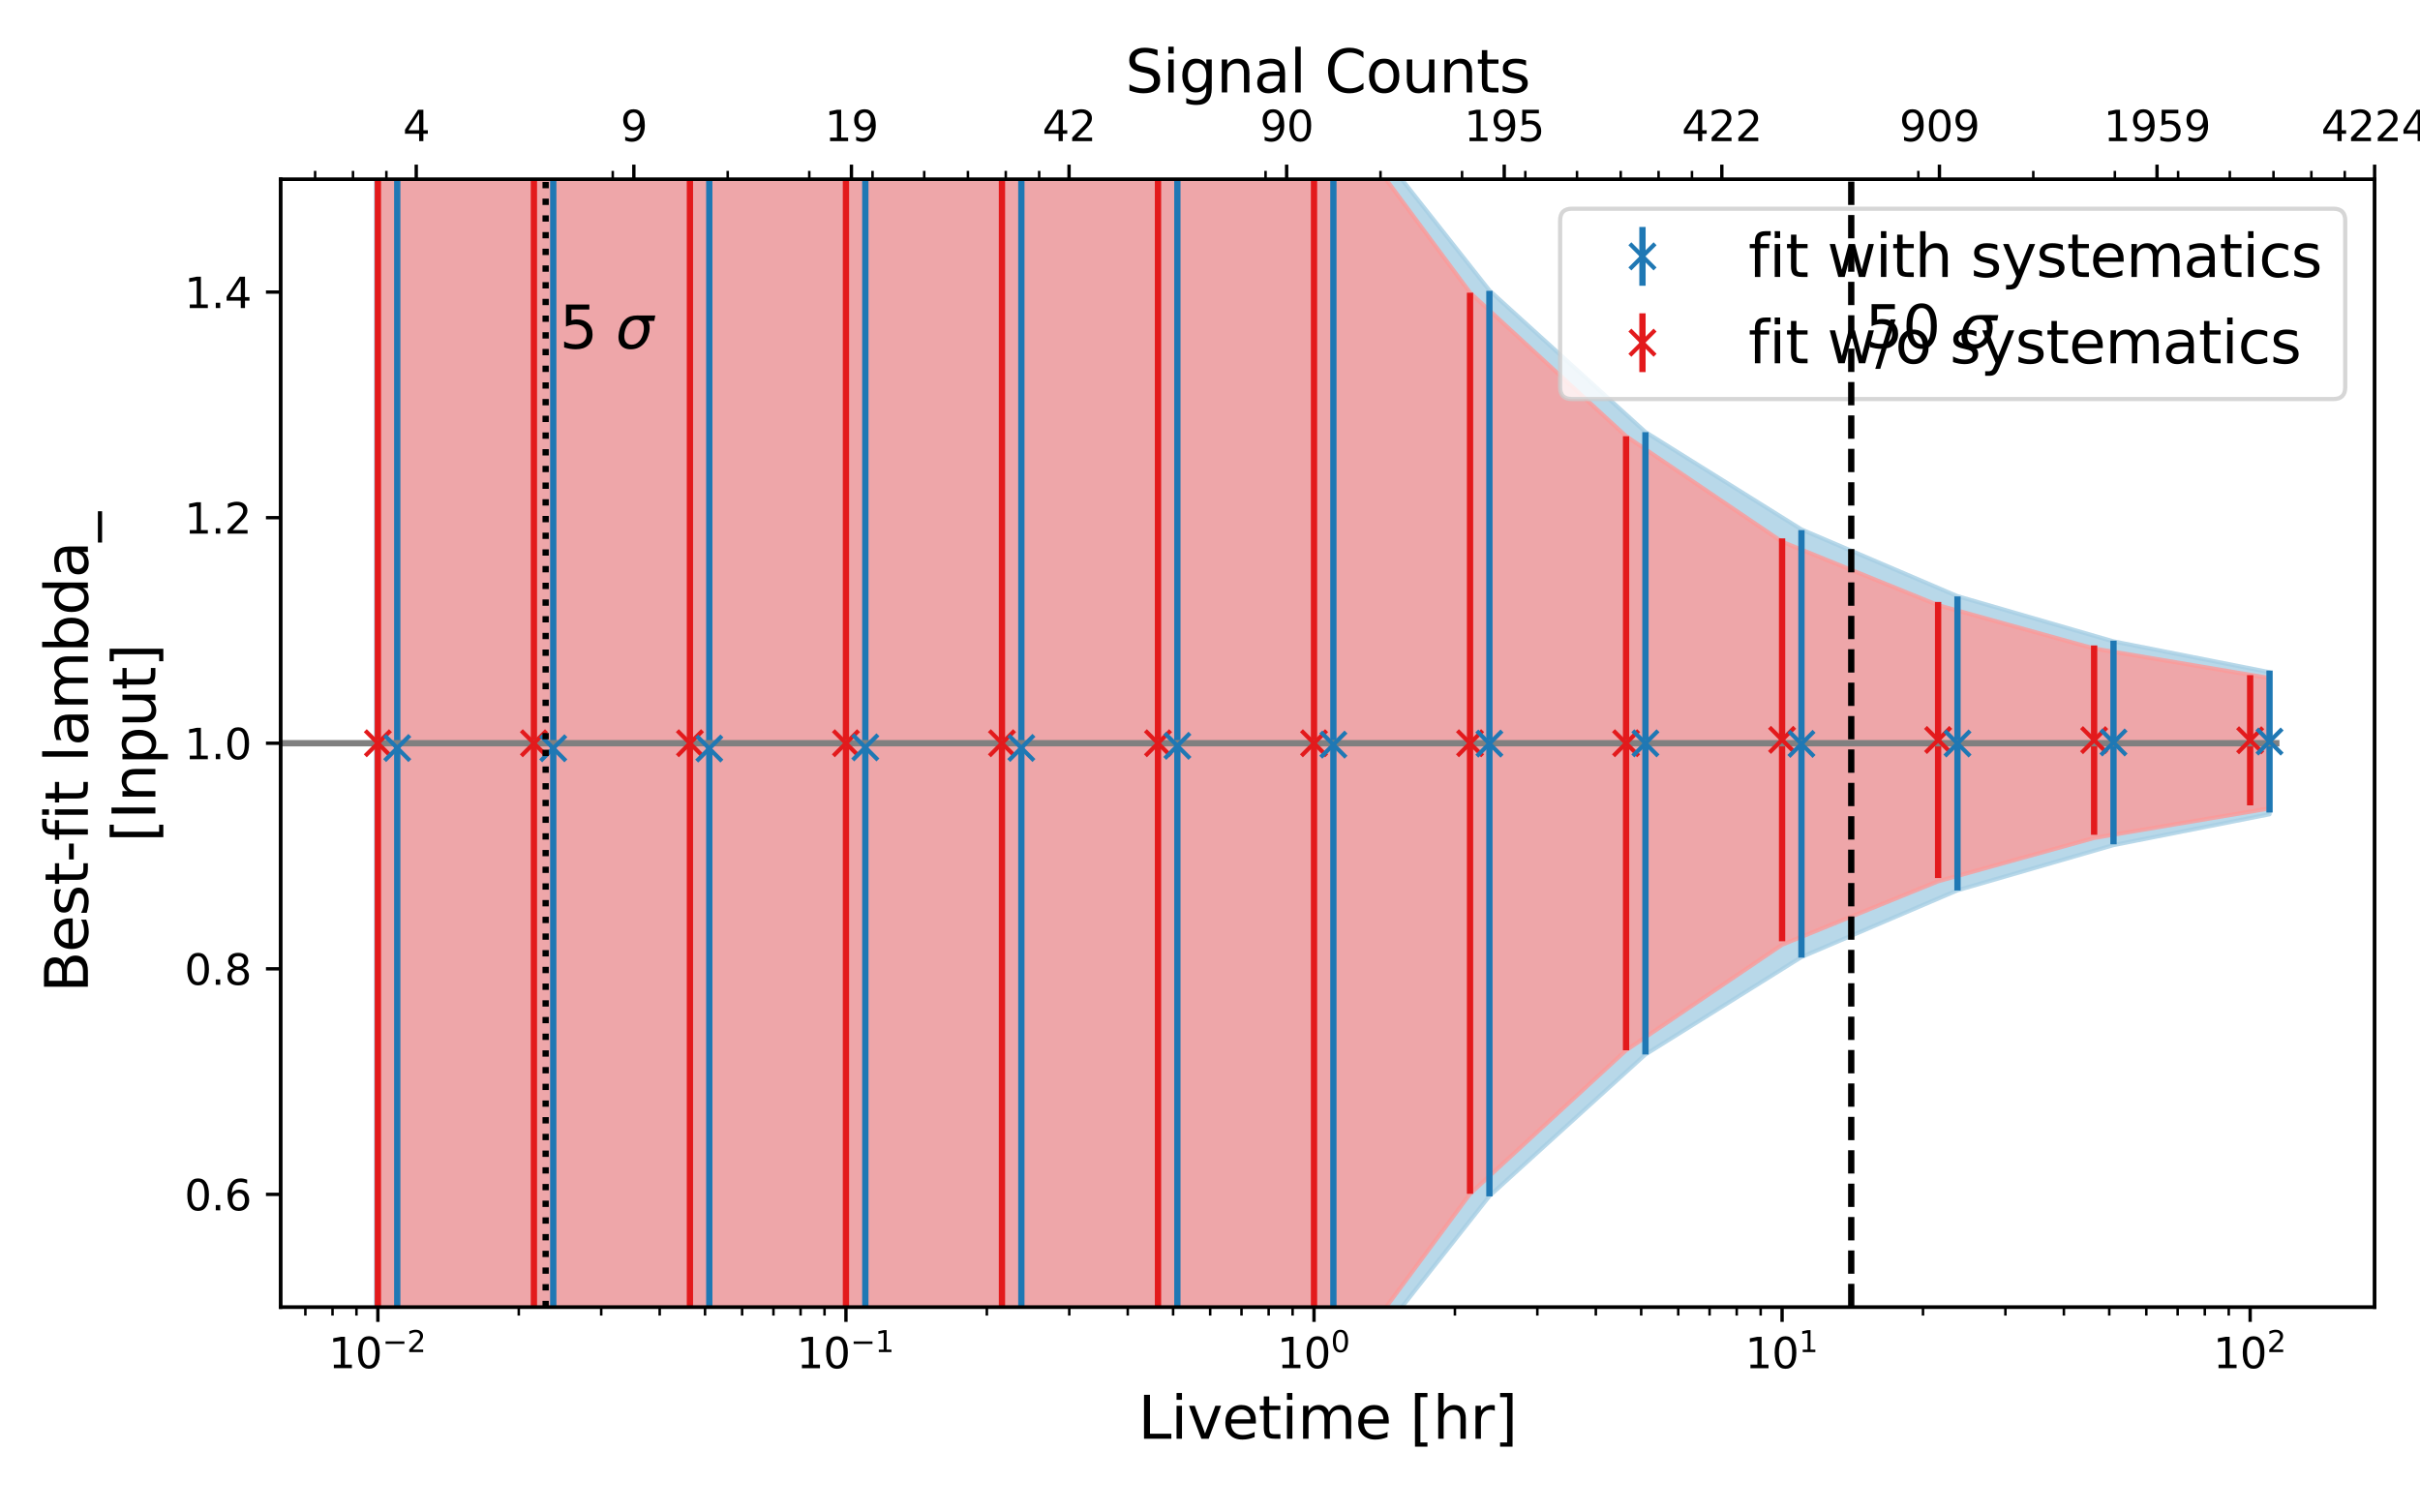 <?xml version="1.0" encoding="utf-8" standalone="no"?>
<!DOCTYPE svg PUBLIC "-//W3C//DTD SVG 1.1//EN"
  "http://www.w3.org/Graphics/SVG/1.1/DTD/svg11.dtd">
<svg xmlns:xlink="http://www.w3.org/1999/xlink" width="576pt" height="360pt" viewBox="0 0 576 360" xmlns="http://www.w3.org/2000/svg" version="1.1">
 <defs>
  <style type="text/css">*{stroke-linejoin: round; stroke-linecap: butt}</style>
 </defs>
 <g id="figure_1">
  <g id="patch_1">
   <path d="M 0 360 
L 576 360 
L 576 0 
L 0 0 
z
" style="fill: #ffffff"/>
  </g>
  <g id="axes_1">
   <g id="patch_2">
    <path d="M 66.8 311.128 
L 565.2 311.128 
L 565.2 42.68 
L 66.8 42.68 
z
" style="fill: #ffffff"/>
   </g>
   <g id="PolyCollection_1">
    <path d="M 89.455 -1335.834 
L 89.455 1689.642 
L 94.552 1689.642 
L 131.688 1211.049 
L 168.824 885.405 
L 205.96 670.913 
L 243.097 511.024 
L 280.233 407.796 
L 317.369 331.739 
L 354.505 284.671 
L 391.641 250.967 
L 428.777 227.781 
L 465.913 211.9 
L 503.049 201.138 
L 540.185 193.803 
L 540.185 160.005 
L 540.185 160.005 
L 503.049 152.67 
L 465.913 141.908 
L 428.777 126.027 
L 391.641 102.841 
L 354.505 69.137 
L 317.369 22.069 
L 280.233 -53.988 
L 243.097 -157.216 
L 205.96 -317.105 
L 168.824 -531.597 
L 131.688 -857.241 
L 94.552 -1335.834 
L 89.455 -1335.834 
z
" clip-path="url(#p1e944608eb)" style="fill: #a6cee3; fill-opacity: 0.8; stroke: #a6cee3; stroke-opacity: 0.8"/>
   </g>
   <g id="PolyCollection_2">
    <path d="M 89.941 -1405.547 
L 89.941 1759.355 
L 127.077 1248.348 
L 164.213 907.327 
L 201.349 676.351 
L 238.485 517.039 
L 275.621 407.831 
L 312.757 334.232 
L 349.893 284.139 
L 387.029 249.98 
L 424.165 224.849 
L 461.301 209.755 
L 498.437 199.441 
L 540.185 192.403 
L 540.185 161.405 
L 540.185 161.405 
L 498.437 154.367 
L 461.301 144.053 
L 424.165 128.959 
L 387.029 103.828 
L 349.893 69.669 
L 312.757 19.576 
L 275.621 -54.023 
L 238.485 -163.231 
L 201.349 -322.543 
L 164.213 -553.519 
L 127.077 -894.54 
L 89.941 -1405.547 
z
" clip-path="url(#p1e944608eb)" style="fill: #fb9a99; fill-opacity: 0.8; stroke: #fb9a99; stroke-opacity: 0.8"/>
   </g>
   <g id="matplotlib.axis_1">
    <g id="xtick_1">
     <g id="line2d_1">
      <defs>
       <path id="m8542e882a8" d="M 0 0 
L 0 3.5 
" style="stroke: #000000; stroke-width: 0.8"/>
      </defs>
      <g>
       <use xlink:href="#m8542e882a8" x="89.941" y="311.128" style="stroke: #000000; stroke-width: 0.8"/>
      </g>
     </g>
     <g id="text_1">
      <!-- $\mathdefault{10^{-2}}$ -->
      <g transform="translate(78.191 325.726) scale(0.1 -0.1)">
       <defs>
        <path id="DejaVuSans-31" d="M 794 531 
L 1825 531 
L 1825 4091 
L 703 3866 
L 703 4441 
L 1819 4666 
L 2450 4666 
L 2450 531 
L 3481 531 
L 3481 0 
L 794 0 
L 794 531 
z
" transform="scale(0.016)"/>
        <path id="DejaVuSans-30" d="M 2034 4250 
Q 1547 4250 1301 3770 
Q 1056 3291 1056 2328 
Q 1056 1369 1301 889 
Q 1547 409 2034 409 
Q 2525 409 2770 889 
Q 3016 1369 3016 2328 
Q 3016 3291 2770 3770 
Q 2525 4250 2034 4250 
z
M 2034 4750 
Q 2819 4750 3233 4129 
Q 3647 3509 3647 2328 
Q 3647 1150 3233 529 
Q 2819 -91 2034 -91 
Q 1250 -91 836 529 
Q 422 1150 422 2328 
Q 422 3509 836 4129 
Q 1250 4750 2034 4750 
z
" transform="scale(0.016)"/>
        <path id="DejaVuSans-2212" d="M 678 2272 
L 4684 2272 
L 4684 1741 
L 678 1741 
L 678 2272 
z
" transform="scale(0.016)"/>
        <path id="DejaVuSans-32" d="M 1228 531 
L 3431 531 
L 3431 0 
L 469 0 
L 469 531 
Q 828 903 1448 1529 
Q 2069 2156 2228 2338 
Q 2531 2678 2651 2914 
Q 2772 3150 2772 3378 
Q 2772 3750 2511 3984 
Q 2250 4219 1831 4219 
Q 1534 4219 1204 4116 
Q 875 4013 500 3803 
L 500 4441 
Q 881 4594 1212 4672 
Q 1544 4750 1819 4750 
Q 2544 4750 2975 4387 
Q 3406 4025 3406 3419 
Q 3406 3131 3298 2873 
Q 3191 2616 2906 2266 
Q 2828 2175 2409 1742 
Q 1991 1309 1228 531 
z
" transform="scale(0.016)"/>
       </defs>
       <use xlink:href="#DejaVuSans-31" transform="translate(0 0.766)"/>
       <use xlink:href="#DejaVuSans-30" transform="translate(63.623 0.766)"/>
       <use xlink:href="#DejaVuSans-2212" transform="translate(128.203 39.047) scale(0.7)"/>
       <use xlink:href="#DejaVuSans-32" transform="translate(186.855 39.047) scale(0.7)"/>
      </g>
     </g>
    </g>
    <g id="xtick_2">
     <g id="line2d_2">
      <g>
       <use xlink:href="#m8542e882a8" x="201.349" y="311.128" style="stroke: #000000; stroke-width: 0.8"/>
      </g>
     </g>
     <g id="text_2">
      <!-- $\mathdefault{10^{-1}}$ -->
      <g transform="translate(189.599 325.726) scale(0.1 -0.1)">
       <use xlink:href="#DejaVuSans-31" transform="translate(0 0.684)"/>
       <use xlink:href="#DejaVuSans-30" transform="translate(63.623 0.684)"/>
       <use xlink:href="#DejaVuSans-2212" transform="translate(128.203 38.966) scale(0.7)"/>
       <use xlink:href="#DejaVuSans-31" transform="translate(186.855 38.966) scale(0.7)"/>
      </g>
     </g>
    </g>
    <g id="xtick_3">
     <g id="line2d_3">
      <g>
       <use xlink:href="#m8542e882a8" x="312.757" y="311.128" style="stroke: #000000; stroke-width: 0.8"/>
      </g>
     </g>
     <g id="text_3">
      <!-- $\mathdefault{10^{0}}$ -->
      <g transform="translate(303.957 325.726) scale(0.1 -0.1)">
       <use xlink:href="#DejaVuSans-31" transform="translate(0 0.766)"/>
       <use xlink:href="#DejaVuSans-30" transform="translate(63.623 0.766)"/>
       <use xlink:href="#DejaVuSans-30" transform="translate(128.203 39.047) scale(0.7)"/>
      </g>
     </g>
    </g>
    <g id="xtick_4">
     <g id="line2d_4">
      <g>
       <use xlink:href="#m8542e882a8" x="424.165" y="311.128" style="stroke: #000000; stroke-width: 0.8"/>
      </g>
     </g>
     <g id="text_4">
      <!-- $\mathdefault{10^{1}}$ -->
      <g transform="translate(415.365 325.726) scale(0.1 -0.1)">
       <use xlink:href="#DejaVuSans-31" transform="translate(0 0.684)"/>
       <use xlink:href="#DejaVuSans-30" transform="translate(63.623 0.684)"/>
       <use xlink:href="#DejaVuSans-31" transform="translate(128.203 38.966) scale(0.7)"/>
      </g>
     </g>
    </g>
    <g id="xtick_5">
     <g id="line2d_5">
      <g>
       <use xlink:href="#m8542e882a8" x="535.574" y="311.128" style="stroke: #000000; stroke-width: 0.8"/>
      </g>
     </g>
     <g id="text_5">
      <!-- $\mathdefault{10^{2}}$ -->
      <g transform="translate(526.774 325.726) scale(0.1 -0.1)">
       <use xlink:href="#DejaVuSans-31" transform="translate(0 0.766)"/>
       <use xlink:href="#DejaVuSans-30" transform="translate(63.623 0.766)"/>
       <use xlink:href="#DejaVuSans-32" transform="translate(128.203 39.047) scale(0.7)"/>
      </g>
     </g>
    </g>
    <g id="xtick_6">
     <g id="line2d_6">
      <defs>
       <path id="m4511a040fe" d="M 0 0 
L 0 2 
" style="stroke: #000000; stroke-width: 0.6"/>
      </defs>
      <g>
       <use xlink:href="#m4511a040fe" x="72.683" y="311.128" style="stroke: #000000; stroke-width: 0.6"/>
      </g>
     </g>
    </g>
    <g id="xtick_7">
     <g id="line2d_7">
      <g>
       <use xlink:href="#m4511a040fe" x="79.144" y="311.128" style="stroke: #000000; stroke-width: 0.6"/>
      </g>
     </g>
    </g>
    <g id="xtick_8">
     <g id="line2d_8">
      <g>
       <use xlink:href="#m4511a040fe" x="84.843" y="311.128" style="stroke: #000000; stroke-width: 0.6"/>
      </g>
     </g>
    </g>
    <g id="xtick_9">
     <g id="line2d_9">
      <g>
       <use xlink:href="#m4511a040fe" x="123.478" y="311.128" style="stroke: #000000; stroke-width: 0.6"/>
      </g>
     </g>
    </g>
    <g id="xtick_10">
     <g id="line2d_10">
      <g>
       <use xlink:href="#m4511a040fe" x="143.096" y="311.128" style="stroke: #000000; stroke-width: 0.6"/>
      </g>
     </g>
    </g>
    <g id="xtick_11">
     <g id="line2d_11">
      <g>
       <use xlink:href="#m4511a040fe" x="157.015" y="311.128" style="stroke: #000000; stroke-width: 0.6"/>
      </g>
     </g>
    </g>
    <g id="xtick_12">
     <g id="line2d_12">
      <g>
       <use xlink:href="#m4511a040fe" x="167.812" y="311.128" style="stroke: #000000; stroke-width: 0.6"/>
      </g>
     </g>
    </g>
    <g id="xtick_13">
     <g id="line2d_13">
      <g>
       <use xlink:href="#m4511a040fe" x="176.633" y="311.128" style="stroke: #000000; stroke-width: 0.6"/>
      </g>
     </g>
    </g>
    <g id="xtick_14">
     <g id="line2d_14">
      <g>
       <use xlink:href="#m4511a040fe" x="184.092" y="311.128" style="stroke: #000000; stroke-width: 0.6"/>
      </g>
     </g>
    </g>
    <g id="xtick_15">
     <g id="line2d_15">
      <g>
       <use xlink:href="#m4511a040fe" x="190.552" y="311.128" style="stroke: #000000; stroke-width: 0.6"/>
      </g>
     </g>
    </g>
    <g id="xtick_16">
     <g id="line2d_16">
      <g>
       <use xlink:href="#m4511a040fe" x="196.251" y="311.128" style="stroke: #000000; stroke-width: 0.6"/>
      </g>
     </g>
    </g>
    <g id="xtick_17">
     <g id="line2d_17">
      <g>
       <use xlink:href="#m4511a040fe" x="234.886" y="311.128" style="stroke: #000000; stroke-width: 0.6"/>
      </g>
     </g>
    </g>
    <g id="xtick_18">
     <g id="line2d_18">
      <g>
       <use xlink:href="#m4511a040fe" x="254.504" y="311.128" style="stroke: #000000; stroke-width: 0.6"/>
      </g>
     </g>
    </g>
    <g id="xtick_19">
     <g id="line2d_19">
      <g>
       <use xlink:href="#m4511a040fe" x="268.423" y="311.128" style="stroke: #000000; stroke-width: 0.6"/>
      </g>
     </g>
    </g>
    <g id="xtick_20">
     <g id="line2d_20">
      <g>
       <use xlink:href="#m4511a040fe" x="279.22" y="311.128" style="stroke: #000000; stroke-width: 0.6"/>
      </g>
     </g>
    </g>
    <g id="xtick_21">
     <g id="line2d_21">
      <g>
       <use xlink:href="#m4511a040fe" x="288.041" y="311.128" style="stroke: #000000; stroke-width: 0.6"/>
      </g>
     </g>
    </g>
    <g id="xtick_22">
     <g id="line2d_22">
      <g>
       <use xlink:href="#m4511a040fe" x="295.5" y="311.128" style="stroke: #000000; stroke-width: 0.6"/>
      </g>
     </g>
    </g>
    <g id="xtick_23">
     <g id="line2d_23">
      <g>
       <use xlink:href="#m4511a040fe" x="301.961" y="311.128" style="stroke: #000000; stroke-width: 0.6"/>
      </g>
     </g>
    </g>
    <g id="xtick_24">
     <g id="line2d_24">
      <g>
       <use xlink:href="#m4511a040fe" x="307.659" y="311.128" style="stroke: #000000; stroke-width: 0.6"/>
      </g>
     </g>
    </g>
    <g id="xtick_25">
     <g id="line2d_25">
      <g>
       <use xlink:href="#m4511a040fe" x="346.294" y="311.128" style="stroke: #000000; stroke-width: 0.6"/>
      </g>
     </g>
    </g>
    <g id="xtick_26">
     <g id="line2d_26">
      <g>
       <use xlink:href="#m4511a040fe" x="365.912" y="311.128" style="stroke: #000000; stroke-width: 0.6"/>
      </g>
     </g>
    </g>
    <g id="xtick_27">
     <g id="line2d_27">
      <g>
       <use xlink:href="#m4511a040fe" x="379.832" y="311.128" style="stroke: #000000; stroke-width: 0.6"/>
      </g>
     </g>
    </g>
    <g id="xtick_28">
     <g id="line2d_28">
      <g>
       <use xlink:href="#m4511a040fe" x="390.628" y="311.128" style="stroke: #000000; stroke-width: 0.6"/>
      </g>
     </g>
    </g>
    <g id="xtick_29">
     <g id="line2d_29">
      <g>
       <use xlink:href="#m4511a040fe" x="399.45" y="311.128" style="stroke: #000000; stroke-width: 0.6"/>
      </g>
     </g>
    </g>
    <g id="xtick_30">
     <g id="line2d_30">
      <g>
       <use xlink:href="#m4511a040fe" x="406.908" y="311.128" style="stroke: #000000; stroke-width: 0.6"/>
      </g>
     </g>
    </g>
    <g id="xtick_31">
     <g id="line2d_31">
      <g>
       <use xlink:href="#m4511a040fe" x="413.369" y="311.128" style="stroke: #000000; stroke-width: 0.6"/>
      </g>
     </g>
    </g>
    <g id="xtick_32">
     <g id="line2d_32">
      <g>
       <use xlink:href="#m4511a040fe" x="419.068" y="311.128" style="stroke: #000000; stroke-width: 0.6"/>
      </g>
     </g>
    </g>
    <g id="xtick_33">
     <g id="line2d_33">
      <g>
       <use xlink:href="#m4511a040fe" x="457.703" y="311.128" style="stroke: #000000; stroke-width: 0.6"/>
      </g>
     </g>
    </g>
    <g id="xtick_34">
     <g id="line2d_34">
      <g>
       <use xlink:href="#m4511a040fe" x="477.321" y="311.128" style="stroke: #000000; stroke-width: 0.6"/>
      </g>
     </g>
    </g>
    <g id="xtick_35">
     <g id="line2d_35">
      <g>
       <use xlink:href="#m4511a040fe" x="491.24" y="311.128" style="stroke: #000000; stroke-width: 0.6"/>
      </g>
     </g>
    </g>
    <g id="xtick_36">
     <g id="line2d_36">
      <g>
       <use xlink:href="#m4511a040fe" x="502.036" y="311.128" style="stroke: #000000; stroke-width: 0.6"/>
      </g>
     </g>
    </g>
    <g id="xtick_37">
     <g id="line2d_37">
      <g>
       <use xlink:href="#m4511a040fe" x="510.858" y="311.128" style="stroke: #000000; stroke-width: 0.6"/>
      </g>
     </g>
    </g>
    <g id="xtick_38">
     <g id="line2d_38">
      <g>
       <use xlink:href="#m4511a040fe" x="518.316" y="311.128" style="stroke: #000000; stroke-width: 0.6"/>
      </g>
     </g>
    </g>
    <g id="xtick_39">
     <g id="line2d_39">
      <g>
       <use xlink:href="#m4511a040fe" x="524.777" y="311.128" style="stroke: #000000; stroke-width: 0.6"/>
      </g>
     </g>
    </g>
    <g id="xtick_40">
     <g id="line2d_40">
      <g>
       <use xlink:href="#m4511a040fe" x="530.476" y="311.128" style="stroke: #000000; stroke-width: 0.6"/>
      </g>
     </g>
    </g>
    <g id="text_6">
     <!-- Livetime [hr] -->
     <g transform="translate(270.889 342.444) scale(0.14 -0.14)">
      <defs>
       <path id="DejaVuSans-4c" d="M 628 4666 
L 1259 4666 
L 1259 531 
L 3531 531 
L 3531 0 
L 628 0 
L 628 4666 
z
" transform="scale(0.016)"/>
       <path id="DejaVuSans-69" d="M 603 3500 
L 1178 3500 
L 1178 0 
L 603 0 
L 603 3500 
z
M 603 4863 
L 1178 4863 
L 1178 4134 
L 603 4134 
L 603 4863 
z
" transform="scale(0.016)"/>
       <path id="DejaVuSans-76" d="M 191 3500 
L 800 3500 
L 1894 563 
L 2988 3500 
L 3597 3500 
L 2284 0 
L 1503 0 
L 191 3500 
z
" transform="scale(0.016)"/>
       <path id="DejaVuSans-65" d="M 3597 1894 
L 3597 1613 
L 953 1613 
Q 991 1019 1311 708 
Q 1631 397 2203 397 
Q 2534 397 2845 478 
Q 3156 559 3463 722 
L 3463 178 
Q 3153 47 2828 -22 
Q 2503 -91 2169 -91 
Q 1331 -91 842 396 
Q 353 884 353 1716 
Q 353 2575 817 3079 
Q 1281 3584 2069 3584 
Q 2775 3584 3186 3129 
Q 3597 2675 3597 1894 
z
M 3022 2063 
Q 3016 2534 2758 2815 
Q 2500 3097 2075 3097 
Q 1594 3097 1305 2825 
Q 1016 2553 972 2059 
L 3022 2063 
z
" transform="scale(0.016)"/>
       <path id="DejaVuSans-74" d="M 1172 4494 
L 1172 3500 
L 2356 3500 
L 2356 3053 
L 1172 3053 
L 1172 1153 
Q 1172 725 1289 603 
Q 1406 481 1766 481 
L 2356 481 
L 2356 0 
L 1766 0 
Q 1100 0 847 248 
Q 594 497 594 1153 
L 594 3053 
L 172 3053 
L 172 3500 
L 594 3500 
L 594 4494 
L 1172 4494 
z
" transform="scale(0.016)"/>
       <path id="DejaVuSans-6d" d="M 3328 2828 
Q 3544 3216 3844 3400 
Q 4144 3584 4550 3584 
Q 5097 3584 5394 3201 
Q 5691 2819 5691 2113 
L 5691 0 
L 5113 0 
L 5113 2094 
Q 5113 2597 4934 2840 
Q 4756 3084 4391 3084 
Q 3944 3084 3684 2787 
Q 3425 2491 3425 1978 
L 3425 0 
L 2847 0 
L 2847 2094 
Q 2847 2600 2669 2842 
Q 2491 3084 2119 3084 
Q 1678 3084 1418 2786 
Q 1159 2488 1159 1978 
L 1159 0 
L 581 0 
L 581 3500 
L 1159 3500 
L 1159 2956 
Q 1356 3278 1631 3431 
Q 1906 3584 2284 3584 
Q 2666 3584 2933 3390 
Q 3200 3197 3328 2828 
z
" transform="scale(0.016)"/>
       <path id="DejaVuSans-20" transform="scale(0.016)"/>
       <path id="DejaVuSans-5b" d="M 550 4863 
L 1875 4863 
L 1875 4416 
L 1125 4416 
L 1125 -397 
L 1875 -397 
L 1875 -844 
L 550 -844 
L 550 4863 
z
" transform="scale(0.016)"/>
       <path id="DejaVuSans-68" d="M 3513 2113 
L 3513 0 
L 2938 0 
L 2938 2094 
Q 2938 2591 2744 2837 
Q 2550 3084 2163 3084 
Q 1697 3084 1428 2787 
Q 1159 2491 1159 1978 
L 1159 0 
L 581 0 
L 581 4863 
L 1159 4863 
L 1159 2956 
Q 1366 3272 1645 3428 
Q 1925 3584 2291 3584 
Q 2894 3584 3203 3211 
Q 3513 2838 3513 2113 
z
" transform="scale(0.016)"/>
       <path id="DejaVuSans-72" d="M 2631 2963 
Q 2534 3019 2420 3045 
Q 2306 3072 2169 3072 
Q 1681 3072 1420 2755 
Q 1159 2438 1159 1844 
L 1159 0 
L 581 0 
L 581 3500 
L 1159 3500 
L 1159 2956 
Q 1341 3275 1631 3429 
Q 1922 3584 2338 3584 
Q 2397 3584 2469 3576 
Q 2541 3569 2628 3553 
L 2631 2963 
z
" transform="scale(0.016)"/>
       <path id="DejaVuSans-5d" d="M 1947 4863 
L 1947 -844 
L 622 -844 
L 622 -397 
L 1369 -397 
L 1369 4416 
L 622 4416 
L 622 4863 
L 1947 4863 
z
" transform="scale(0.016)"/>
      </defs>
      <use xlink:href="#DejaVuSans-4c"/>
      <use xlink:href="#DejaVuSans-69" x="55.713"/>
      <use xlink:href="#DejaVuSans-76" x="83.496"/>
      <use xlink:href="#DejaVuSans-65" x="142.676"/>
      <use xlink:href="#DejaVuSans-74" x="204.199"/>
      <use xlink:href="#DejaVuSans-69" x="243.408"/>
      <use xlink:href="#DejaVuSans-6d" x="271.191"/>
      <use xlink:href="#DejaVuSans-65" x="368.604"/>
      <use xlink:href="#DejaVuSans-20" x="430.127"/>
      <use xlink:href="#DejaVuSans-5b" x="461.914"/>
      <use xlink:href="#DejaVuSans-68" x="500.928"/>
      <use xlink:href="#DejaVuSans-72" x="564.307"/>
      <use xlink:href="#DejaVuSans-5d" x="605.42"/>
     </g>
    </g>
   </g>
   <g id="matplotlib.axis_2">
    <g id="ytick_1">
     <g id="line2d_41">
      <defs>
       <path id="mf6a6c6dd8f" d="M 0 0 
L -3.5 0 
" style="stroke: #000000; stroke-width: 0.8"/>
      </defs>
      <g>
       <use xlink:href="#mf6a6c6dd8f" x="66.8" y="284.283" style="stroke: #000000; stroke-width: 0.8"/>
      </g>
     </g>
     <g id="text_7">
      <!-- 0.6 -->
      <g transform="translate(43.897 288.082) scale(0.1 -0.1)">
       <defs>
        <path id="DejaVuSans-2e" d="M 684 794 
L 1344 794 
L 1344 0 
L 684 0 
L 684 794 
z
" transform="scale(0.016)"/>
        <path id="DejaVuSans-36" d="M 2113 2584 
Q 1688 2584 1439 2293 
Q 1191 2003 1191 1497 
Q 1191 994 1439 701 
Q 1688 409 2113 409 
Q 2538 409 2786 701 
Q 3034 994 3034 1497 
Q 3034 2003 2786 2293 
Q 2538 2584 2113 2584 
z
M 3366 4563 
L 3366 3988 
Q 3128 4100 2886 4159 
Q 2644 4219 2406 4219 
Q 1781 4219 1451 3797 
Q 1122 3375 1075 2522 
Q 1259 2794 1537 2939 
Q 1816 3084 2150 3084 
Q 2853 3084 3261 2657 
Q 3669 2231 3669 1497 
Q 3669 778 3244 343 
Q 2819 -91 2113 -91 
Q 1303 -91 875 529 
Q 447 1150 447 2328 
Q 447 3434 972 4092 
Q 1497 4750 2381 4750 
Q 2619 4750 2861 4703 
Q 3103 4656 3366 4563 
z
" transform="scale(0.016)"/>
       </defs>
       <use xlink:href="#DejaVuSans-30"/>
       <use xlink:href="#DejaVuSans-2e" x="63.623"/>
       <use xlink:href="#DejaVuSans-36" x="95.41"/>
      </g>
     </g>
    </g>
    <g id="ytick_2">
     <g id="line2d_42">
      <g>
       <use xlink:href="#mf6a6c6dd8f" x="66.8" y="230.594" style="stroke: #000000; stroke-width: 0.8"/>
      </g>
     </g>
     <g id="text_8">
      <!-- 0.8 -->
      <g transform="translate(43.897 234.393) scale(0.1 -0.1)">
       <defs>
        <path id="DejaVuSans-38" d="M 2034 2216 
Q 1584 2216 1326 1975 
Q 1069 1734 1069 1313 
Q 1069 891 1326 650 
Q 1584 409 2034 409 
Q 2484 409 2743 651 
Q 3003 894 3003 1313 
Q 3003 1734 2745 1975 
Q 2488 2216 2034 2216 
z
M 1403 2484 
Q 997 2584 770 2862 
Q 544 3141 544 3541 
Q 544 4100 942 4425 
Q 1341 4750 2034 4750 
Q 2731 4750 3128 4425 
Q 3525 4100 3525 3541 
Q 3525 3141 3298 2862 
Q 3072 2584 2669 2484 
Q 3125 2378 3379 2068 
Q 3634 1759 3634 1313 
Q 3634 634 3220 271 
Q 2806 -91 2034 -91 
Q 1263 -91 848 271 
Q 434 634 434 1313 
Q 434 1759 690 2068 
Q 947 2378 1403 2484 
z
M 1172 3481 
Q 1172 3119 1398 2916 
Q 1625 2713 2034 2713 
Q 2441 2713 2670 2916 
Q 2900 3119 2900 3481 
Q 2900 3844 2670 4047 
Q 2441 4250 2034 4250 
Q 1625 4250 1398 4047 
Q 1172 3844 1172 3481 
z
" transform="scale(0.016)"/>
       </defs>
       <use xlink:href="#DejaVuSans-30"/>
       <use xlink:href="#DejaVuSans-2e" x="63.623"/>
       <use xlink:href="#DejaVuSans-38" x="95.41"/>
      </g>
     </g>
    </g>
    <g id="ytick_3">
     <g id="line2d_43">
      <g>
       <use xlink:href="#mf6a6c6dd8f" x="66.8" y="176.904" style="stroke: #000000; stroke-width: 0.8"/>
      </g>
     </g>
     <g id="text_9">
      <!-- 1.0 -->
      <g transform="translate(43.897 180.703) scale(0.1 -0.1)">
       <use xlink:href="#DejaVuSans-31"/>
       <use xlink:href="#DejaVuSans-2e" x="63.623"/>
       <use xlink:href="#DejaVuSans-30" x="95.41"/>
      </g>
     </g>
    </g>
    <g id="ytick_4">
     <g id="line2d_44">
      <g>
       <use xlink:href="#mf6a6c6dd8f" x="66.8" y="123.214" style="stroke: #000000; stroke-width: 0.8"/>
      </g>
     </g>
     <g id="text_10">
      <!-- 1.2 -->
      <g transform="translate(43.897 127.014) scale(0.1 -0.1)">
       <use xlink:href="#DejaVuSans-31"/>
       <use xlink:href="#DejaVuSans-2e" x="63.623"/>
       <use xlink:href="#DejaVuSans-32" x="95.41"/>
      </g>
     </g>
    </g>
    <g id="ytick_5">
     <g id="line2d_45">
      <g>
       <use xlink:href="#mf6a6c6dd8f" x="66.8" y="69.525" style="stroke: #000000; stroke-width: 0.8"/>
      </g>
     </g>
     <g id="text_11">
      <!-- 1.4 -->
      <g transform="translate(43.897 73.324) scale(0.1 -0.1)">
       <defs>
        <path id="DejaVuSans-34" d="M 2419 4116 
L 825 1625 
L 2419 1625 
L 2419 4116 
z
M 2253 4666 
L 3047 4666 
L 3047 1625 
L 3713 1625 
L 3713 1100 
L 3047 1100 
L 3047 0 
L 2419 0 
L 2419 1100 
L 313 1100 
L 313 1709 
L 2253 4666 
z
" transform="scale(0.016)"/>
       </defs>
       <use xlink:href="#DejaVuSans-31"/>
       <use xlink:href="#DejaVuSans-2e" x="63.623"/>
       <use xlink:href="#DejaVuSans-34" x="95.41"/>
      </g>
     </g>
    </g>
    <g id="text_12">
     <!-- Best-fit lambda_  -->
     <g transform="translate(20.919 236.263) rotate(-90) scale(0.14 -0.14)">
      <defs>
       <path id="DejaVuSans-42" d="M 1259 2228 
L 1259 519 
L 2272 519 
Q 2781 519 3026 730 
Q 3272 941 3272 1375 
Q 3272 1813 3026 2020 
Q 2781 2228 2272 2228 
L 1259 2228 
z
M 1259 4147 
L 1259 2741 
L 2194 2741 
Q 2656 2741 2882 2914 
Q 3109 3088 3109 3444 
Q 3109 3797 2882 3972 
Q 2656 4147 2194 4147 
L 1259 4147 
z
M 628 4666 
L 2241 4666 
Q 2963 4666 3353 4366 
Q 3744 4066 3744 3513 
Q 3744 3084 3544 2831 
Q 3344 2578 2956 2516 
Q 3422 2416 3680 2098 
Q 3938 1781 3938 1306 
Q 3938 681 3513 340 
Q 3088 0 2303 0 
L 628 0 
L 628 4666 
z
" transform="scale(0.016)"/>
       <path id="DejaVuSans-73" d="M 2834 3397 
L 2834 2853 
Q 2591 2978 2328 3040 
Q 2066 3103 1784 3103 
Q 1356 3103 1142 2972 
Q 928 2841 928 2578 
Q 928 2378 1081 2264 
Q 1234 2150 1697 2047 
L 1894 2003 
Q 2506 1872 2764 1633 
Q 3022 1394 3022 966 
Q 3022 478 2636 193 
Q 2250 -91 1575 -91 
Q 1294 -91 989 -36 
Q 684 19 347 128 
L 347 722 
Q 666 556 975 473 
Q 1284 391 1588 391 
Q 1994 391 2212 530 
Q 2431 669 2431 922 
Q 2431 1156 2273 1281 
Q 2116 1406 1581 1522 
L 1381 1569 
Q 847 1681 609 1914 
Q 372 2147 372 2553 
Q 372 3047 722 3315 
Q 1072 3584 1716 3584 
Q 2034 3584 2315 3537 
Q 2597 3491 2834 3397 
z
" transform="scale(0.016)"/>
       <path id="DejaVuSans-2d" d="M 313 2009 
L 1997 2009 
L 1997 1497 
L 313 1497 
L 313 2009 
z
" transform="scale(0.016)"/>
       <path id="DejaVuSans-66" d="M 2375 4863 
L 2375 4384 
L 1825 4384 
Q 1516 4384 1395 4259 
Q 1275 4134 1275 3809 
L 1275 3500 
L 2222 3500 
L 2222 3053 
L 1275 3053 
L 1275 0 
L 697 0 
L 697 3053 
L 147 3053 
L 147 3500 
L 697 3500 
L 697 3744 
Q 697 4328 969 4595 
Q 1241 4863 1831 4863 
L 2375 4863 
z
" transform="scale(0.016)"/>
       <path id="DejaVuSans-6c" d="M 603 4863 
L 1178 4863 
L 1178 0 
L 603 0 
L 603 4863 
z
" transform="scale(0.016)"/>
       <path id="DejaVuSans-61" d="M 2194 1759 
Q 1497 1759 1228 1600 
Q 959 1441 959 1056 
Q 959 750 1161 570 
Q 1363 391 1709 391 
Q 2188 391 2477 730 
Q 2766 1069 2766 1631 
L 2766 1759 
L 2194 1759 
z
M 3341 1997 
L 3341 0 
L 2766 0 
L 2766 531 
Q 2569 213 2275 61 
Q 1981 -91 1556 -91 
Q 1019 -91 701 211 
Q 384 513 384 1019 
Q 384 1609 779 1909 
Q 1175 2209 1959 2209 
L 2766 2209 
L 2766 2266 
Q 2766 2663 2505 2880 
Q 2244 3097 1772 3097 
Q 1472 3097 1187 3025 
Q 903 2953 641 2809 
L 641 3341 
Q 956 3463 1253 3523 
Q 1550 3584 1831 3584 
Q 2591 3584 2966 3190 
Q 3341 2797 3341 1997 
z
" transform="scale(0.016)"/>
       <path id="DejaVuSans-62" d="M 3116 1747 
Q 3116 2381 2855 2742 
Q 2594 3103 2138 3103 
Q 1681 3103 1420 2742 
Q 1159 2381 1159 1747 
Q 1159 1113 1420 752 
Q 1681 391 2138 391 
Q 2594 391 2855 752 
Q 3116 1113 3116 1747 
z
M 1159 2969 
Q 1341 3281 1617 3432 
Q 1894 3584 2278 3584 
Q 2916 3584 3314 3078 
Q 3713 2572 3713 1747 
Q 3713 922 3314 415 
Q 2916 -91 2278 -91 
Q 1894 -91 1617 61 
Q 1341 213 1159 525 
L 1159 0 
L 581 0 
L 581 4863 
L 1159 4863 
L 1159 2969 
z
" transform="scale(0.016)"/>
       <path id="DejaVuSans-64" d="M 2906 2969 
L 2906 4863 
L 3481 4863 
L 3481 0 
L 2906 0 
L 2906 525 
Q 2725 213 2448 61 
Q 2172 -91 1784 -91 
Q 1150 -91 751 415 
Q 353 922 353 1747 
Q 353 2572 751 3078 
Q 1150 3584 1784 3584 
Q 2172 3584 2448 3432 
Q 2725 3281 2906 2969 
z
M 947 1747 
Q 947 1113 1208 752 
Q 1469 391 1925 391 
Q 2381 391 2643 752 
Q 2906 1113 2906 1747 
Q 2906 2381 2643 2742 
Q 2381 3103 1925 3103 
Q 1469 3103 1208 2742 
Q 947 2381 947 1747 
z
" transform="scale(0.016)"/>
       <path id="DejaVuSans-5f" d="M 3263 -1063 
L 3263 -1509 
L -63 -1509 
L -63 -1063 
L 3263 -1063 
z
" transform="scale(0.016)"/>
      </defs>
      <use xlink:href="#DejaVuSans-42"/>
      <use xlink:href="#DejaVuSans-65" x="68.604"/>
      <use xlink:href="#DejaVuSans-73" x="130.127"/>
      <use xlink:href="#DejaVuSans-74" x="182.227"/>
      <use xlink:href="#DejaVuSans-2d" x="221.436"/>
      <use xlink:href="#DejaVuSans-66" x="257.52"/>
      <use xlink:href="#DejaVuSans-69" x="292.725"/>
      <use xlink:href="#DejaVuSans-74" x="320.508"/>
      <use xlink:href="#DejaVuSans-20" x="359.717"/>
      <use xlink:href="#DejaVuSans-6c" x="391.504"/>
      <use xlink:href="#DejaVuSans-61" x="419.287"/>
      <use xlink:href="#DejaVuSans-6d" x="480.566"/>
      <use xlink:href="#DejaVuSans-62" x="577.979"/>
      <use xlink:href="#DejaVuSans-64" x="641.455"/>
      <use xlink:href="#DejaVuSans-61" x="704.932"/>
      <use xlink:href="#DejaVuSans-5f" x="766.211"/>
      <use xlink:href="#DejaVuSans-20" x="816.211"/>
     </g>
     <!-- [Input] -->
     <g transform="translate(36.985 200.492) rotate(-90) scale(0.14 -0.14)">
      <defs>
       <path id="DejaVuSans-49" d="M 628 4666 
L 1259 4666 
L 1259 0 
L 628 0 
L 628 4666 
z
" transform="scale(0.016)"/>
       <path id="DejaVuSans-6e" d="M 3513 2113 
L 3513 0 
L 2938 0 
L 2938 2094 
Q 2938 2591 2744 2837 
Q 2550 3084 2163 3084 
Q 1697 3084 1428 2787 
Q 1159 2491 1159 1978 
L 1159 0 
L 581 0 
L 581 3500 
L 1159 3500 
L 1159 2956 
Q 1366 3272 1645 3428 
Q 1925 3584 2291 3584 
Q 2894 3584 3203 3211 
Q 3513 2838 3513 2113 
z
" transform="scale(0.016)"/>
       <path id="DejaVuSans-70" d="M 1159 525 
L 1159 -1331 
L 581 -1331 
L 581 3500 
L 1159 3500 
L 1159 2969 
Q 1341 3281 1617 3432 
Q 1894 3584 2278 3584 
Q 2916 3584 3314 3078 
Q 3713 2572 3713 1747 
Q 3713 922 3314 415 
Q 2916 -91 2278 -91 
Q 1894 -91 1617 61 
Q 1341 213 1159 525 
z
M 3116 1747 
Q 3116 2381 2855 2742 
Q 2594 3103 2138 3103 
Q 1681 3103 1420 2742 
Q 1159 2381 1159 1747 
Q 1159 1113 1420 752 
Q 1681 391 2138 391 
Q 2594 391 2855 752 
Q 3116 1113 3116 1747 
z
" transform="scale(0.016)"/>
       <path id="DejaVuSans-75" d="M 544 1381 
L 544 3500 
L 1119 3500 
L 1119 1403 
Q 1119 906 1312 657 
Q 1506 409 1894 409 
Q 2359 409 2629 706 
Q 2900 1003 2900 1516 
L 2900 3500 
L 3475 3500 
L 3475 0 
L 2900 0 
L 2900 538 
Q 2691 219 2414 64 
Q 2138 -91 1772 -91 
Q 1169 -91 856 284 
Q 544 659 544 1381 
z
M 1991 3584 
L 1991 3584 
z
" transform="scale(0.016)"/>
      </defs>
      <use xlink:href="#DejaVuSans-5b"/>
      <use xlink:href="#DejaVuSans-49" x="39.014"/>
      <use xlink:href="#DejaVuSans-6e" x="68.506"/>
      <use xlink:href="#DejaVuSans-70" x="131.885"/>
      <use xlink:href="#DejaVuSans-75" x="195.361"/>
      <use xlink:href="#DejaVuSans-74" x="258.74"/>
      <use xlink:href="#DejaVuSans-5d" x="297.949"/>
     </g>
    </g>
   </g>
   <g id="LineCollection_1">
    <path d="M 89.941 361 
L 89.941 -1 
" clip-path="url(#p1e944608eb)" style="fill: none; stroke: #e31a1c; stroke-width: 1.5"/>
   </g>
   <g id="LineCollection_2">
    <path d="M 94.552 361 
L 94.552 -1 
" clip-path="url(#p1e944608eb)" style="fill: none; stroke: #1f78b4; stroke-width: 1.5"/>
   </g>
   <g id="LineCollection_3">
    <path d="M 127.077 361 
L 127.077 -1 
" clip-path="url(#p1e944608eb)" style="fill: none; stroke: #e31a1c; stroke-width: 1.5"/>
   </g>
   <g id="LineCollection_4">
    <path d="M 131.688 361 
L 131.688 -1 
" clip-path="url(#p1e944608eb)" style="fill: none; stroke: #1f78b4; stroke-width: 1.5"/>
   </g>
   <g id="LineCollection_5">
    <path d="M 164.213 361 
L 164.213 -1 
" clip-path="url(#p1e944608eb)" style="fill: none; stroke: #e31a1c; stroke-width: 1.5"/>
   </g>
   <g id="LineCollection_6">
    <path d="M 168.824 361 
L 168.824 -1 
" clip-path="url(#p1e944608eb)" style="fill: none; stroke: #1f78b4; stroke-width: 1.5"/>
   </g>
   <g id="LineCollection_7">
    <path d="M 201.349 361 
L 201.349 -1 
" clip-path="url(#p1e944608eb)" style="fill: none; stroke: #e31a1c; stroke-width: 1.5"/>
   </g>
   <g id="LineCollection_8">
    <path d="M 205.96 361 
L 205.96 -1 
" clip-path="url(#p1e944608eb)" style="fill: none; stroke: #1f78b4; stroke-width: 1.5"/>
   </g>
   <g id="LineCollection_9">
    <path d="M 238.485 361 
L 238.485 -1 
" clip-path="url(#p1e944608eb)" style="fill: none; stroke: #e31a1c; stroke-width: 1.5"/>
   </g>
   <g id="LineCollection_10">
    <path d="M 243.097 361 
L 243.097 -1 
" clip-path="url(#p1e944608eb)" style="fill: none; stroke: #1f78b4; stroke-width: 1.5"/>
   </g>
   <g id="LineCollection_11">
    <path d="M 275.621 361 
L 275.621 -1 
" clip-path="url(#p1e944608eb)" style="fill: none; stroke: #e31a1c; stroke-width: 1.5"/>
   </g>
   <g id="LineCollection_12">
    <path d="M 280.233 361 
L 280.233 -1 
" clip-path="url(#p1e944608eb)" style="fill: none; stroke: #1f78b4; stroke-width: 1.5"/>
   </g>
   <g id="LineCollection_13">
    <path d="M 312.757 334.232 
L 312.757 19.576 
" clip-path="url(#p1e944608eb)" style="fill: none; stroke: #e31a1c; stroke-width: 1.5"/>
   </g>
   <g id="LineCollection_14">
    <path d="M 317.369 332.072 
L 317.369 22.402 
" clip-path="url(#p1e944608eb)" style="fill: none; stroke: #1f78b4; stroke-width: 1.5"/>
   </g>
   <g id="LineCollection_15">
    <path d="M 349.893 284.139 
L 349.893 69.669 
" clip-path="url(#p1e944608eb)" style="fill: none; stroke: #e31a1c; stroke-width: 1.5"/>
   </g>
   <g id="LineCollection_16">
    <path d="M 354.505 284.756 
L 354.505 69.222 
" clip-path="url(#p1e944608eb)" style="fill: none; stroke: #1f78b4; stroke-width: 1.5"/>
   </g>
   <g id="LineCollection_17">
    <path d="M 387.029 249.98 
L 387.029 103.828 
" clip-path="url(#p1e944608eb)" style="fill: none; stroke: #e31a1c; stroke-width: 1.5"/>
   </g>
   <g id="LineCollection_18">
    <path d="M 391.641 250.988 
L 391.641 102.862 
" clip-path="url(#p1e944608eb)" style="fill: none; stroke: #1f78b4; stroke-width: 1.5"/>
   </g>
   <g id="LineCollection_19">
    <path d="M 424.165 224.046 
L 424.165 128.155 
" clip-path="url(#p1e944608eb)" style="fill: none; stroke: #e31a1c; stroke-width: 1.5"/>
   </g>
   <g id="LineCollection_20">
    <path d="M 428.777 227.934 
L 428.777 126.179 
" clip-path="url(#p1e944608eb)" style="fill: none; stroke: #1f78b4; stroke-width: 1.5"/>
   </g>
   <g id="LineCollection_21">
    <path d="M 461.301 208.981 
L 461.301 143.28 
" clip-path="url(#p1e944608eb)" style="fill: none; stroke: #e31a1c; stroke-width: 1.5"/>
   </g>
   <g id="LineCollection_22">
    <path d="M 465.913 211.953 
L 465.913 141.962 
" clip-path="url(#p1e944608eb)" style="fill: none; stroke: #1f78b4; stroke-width: 1.5"/>
   </g>
   <g id="LineCollection_23">
    <path d="M 498.437 198.703 
L 498.437 153.629 
" clip-path="url(#p1e944608eb)" style="fill: none; stroke: #e31a1c; stroke-width: 1.5"/>
   </g>
   <g id="LineCollection_24">
    <path d="M 503.049 200.955 
L 503.049 152.487 
" clip-path="url(#p1e944608eb)" style="fill: none; stroke: #1f78b4; stroke-width: 1.5"/>
   </g>
   <g id="LineCollection_25">
    <path d="M 535.574 191.694 
L 535.574 160.696 
" clip-path="url(#p1e944608eb)" style="fill: none; stroke: #e31a1c; stroke-width: 1.5"/>
   </g>
   <g id="LineCollection_26">
    <path d="M 540.185 193.405 
L 540.185 159.607 
" clip-path="url(#p1e944608eb)" style="fill: none; stroke: #1f78b4; stroke-width: 1.5"/>
   </g>
   <g id="LineCollection_27">
    <path clip-path="url(#p1e944608eb)" style="fill: none; stroke: #1f78b4; stroke-width: 1.5"/>
   </g>
   <g id="LineCollection_28">
    <path clip-path="url(#p1e944608eb)" style="fill: none; stroke: #e31a1c; stroke-width: 1.5"/>
   </g>
   <g id="LineCollection_29">
    <path d="M -1 176.904 
L 542.545 176.904 
" clip-path="url(#p1e944608eb)" style="fill: none; stroke: #808080; stroke-width: 1.5"/>
   </g>
   <g id="line2d_46">
    <defs>
     <path id="mcee72dd6e1" d="M -3 3 
L 3 -3 
M -3 -3 
L 3 3 
" style="stroke: #e31a1c"/>
    </defs>
    <g clip-path="url(#p1e944608eb)">
     <use xlink:href="#mcee72dd6e1" x="89.941" y="176.904" style="fill: #e31a1c; stroke: #e31a1c"/>
    </g>
   </g>
   <g id="line2d_47">
    <defs>
     <path id="m18f5c79632" d="M -3 3 
L 3 -3 
M -3 -3 
L 3 3 
" style="stroke: #1f78b4"/>
    </defs>
    <g clip-path="url(#p1e944608eb)">
     <use xlink:href="#m18f5c79632" x="94.552" y="178.041" style="fill: #1f78b4; stroke: #1f78b4"/>
    </g>
   </g>
   <g id="line2d_48">
    <g clip-path="url(#p1e944608eb)">
     <use xlink:href="#mcee72dd6e1" x="127.077" y="176.904" style="fill: #e31a1c; stroke: #e31a1c"/>
    </g>
   </g>
   <g id="line2d_49">
    <g clip-path="url(#p1e944608eb)">
     <use xlink:href="#m18f5c79632" x="131.688" y="178.102" style="fill: #1f78b4; stroke: #1f78b4"/>
    </g>
   </g>
   <g id="line2d_50">
    <g clip-path="url(#p1e944608eb)">
     <use xlink:href="#mcee72dd6e1" x="164.213" y="176.904" style="fill: #e31a1c; stroke: #e31a1c"/>
    </g>
   </g>
   <g id="line2d_51">
    <g clip-path="url(#p1e944608eb)">
     <use xlink:href="#m18f5c79632" x="168.824" y="178.162" style="fill: #1f78b4; stroke: #1f78b4"/>
    </g>
   </g>
   <g id="line2d_52">
    <g clip-path="url(#p1e944608eb)">
     <use xlink:href="#mcee72dd6e1" x="201.349" y="176.904" style="fill: #e31a1c; stroke: #e31a1c"/>
    </g>
   </g>
   <g id="line2d_53">
    <g clip-path="url(#p1e944608eb)">
     <use xlink:href="#m18f5c79632" x="205.96" y="177.887" style="fill: #1f78b4; stroke: #1f78b4"/>
    </g>
   </g>
   <g id="line2d_54">
    <g clip-path="url(#p1e944608eb)">
     <use xlink:href="#mcee72dd6e1" x="238.485" y="176.904" style="fill: #e31a1c; stroke: #e31a1c"/>
    </g>
   </g>
   <g id="line2d_55">
    <g clip-path="url(#p1e944608eb)">
     <use xlink:href="#m18f5c79632" x="243.097" y="178.019" style="fill: #1f78b4; stroke: #1f78b4"/>
    </g>
   </g>
   <g id="line2d_56">
    <g clip-path="url(#p1e944608eb)">
     <use xlink:href="#mcee72dd6e1" x="275.621" y="176.904" style="fill: #e31a1c; stroke: #e31a1c"/>
    </g>
   </g>
   <g id="line2d_57">
    <g clip-path="url(#p1e944608eb)">
     <use xlink:href="#m18f5c79632" x="280.233" y="177.519" style="fill: #1f78b4; stroke: #1f78b4"/>
    </g>
   </g>
   <g id="line2d_58">
    <g clip-path="url(#p1e944608eb)">
     <use xlink:href="#mcee72dd6e1" x="312.757" y="176.904" style="fill: #e31a1c; stroke: #e31a1c"/>
    </g>
   </g>
   <g id="line2d_59">
    <g clip-path="url(#p1e944608eb)">
     <use xlink:href="#m18f5c79632" x="317.369" y="177.237" style="fill: #1f78b4; stroke: #1f78b4"/>
    </g>
   </g>
   <g id="line2d_60">
    <g clip-path="url(#p1e944608eb)">
     <use xlink:href="#mcee72dd6e1" x="349.893" y="176.904" style="fill: #e31a1c; stroke: #e31a1c"/>
    </g>
   </g>
   <g id="line2d_61">
    <g clip-path="url(#p1e944608eb)">
     <use xlink:href="#m18f5c79632" x="354.505" y="176.989" style="fill: #1f78b4; stroke: #1f78b4"/>
    </g>
   </g>
   <g id="line2d_62">
    <g clip-path="url(#p1e944608eb)">
     <use xlink:href="#mcee72dd6e1" x="387.029" y="176.904" style="fill: #e31a1c; stroke: #e31a1c"/>
    </g>
   </g>
   <g id="line2d_63">
    <g clip-path="url(#p1e944608eb)">
     <use xlink:href="#m18f5c79632" x="391.641" y="176.925" style="fill: #1f78b4; stroke: #1f78b4"/>
    </g>
   </g>
   <g id="line2d_64">
    <g clip-path="url(#p1e944608eb)">
     <use xlink:href="#mcee72dd6e1" x="424.165" y="176.1" style="fill: #e31a1c; stroke: #e31a1c"/>
    </g>
   </g>
   <g id="line2d_65">
    <g clip-path="url(#p1e944608eb)">
     <use xlink:href="#m18f5c79632" x="428.777" y="177.056" style="fill: #1f78b4; stroke: #1f78b4"/>
    </g>
   </g>
   <g id="line2d_66">
    <g clip-path="url(#p1e944608eb)">
     <use xlink:href="#mcee72dd6e1" x="461.301" y="176.13" style="fill: #e31a1c; stroke: #e31a1c"/>
    </g>
   </g>
   <g id="line2d_67">
    <g clip-path="url(#p1e944608eb)">
     <use xlink:href="#m18f5c79632" x="465.913" y="176.958" style="fill: #1f78b4; stroke: #1f78b4"/>
    </g>
   </g>
   <g id="line2d_68">
    <g clip-path="url(#p1e944608eb)">
     <use xlink:href="#mcee72dd6e1" x="498.437" y="176.166" style="fill: #e31a1c; stroke: #e31a1c"/>
    </g>
   </g>
   <g id="line2d_69">
    <g clip-path="url(#p1e944608eb)">
     <use xlink:href="#m18f5c79632" x="503.049" y="176.721" style="fill: #1f78b4; stroke: #1f78b4"/>
    </g>
   </g>
   <g id="line2d_70">
    <g clip-path="url(#p1e944608eb)">
     <use xlink:href="#mcee72dd6e1" x="535.574" y="176.195" style="fill: #e31a1c; stroke: #e31a1c"/>
    </g>
   </g>
   <g id="line2d_71">
    <g clip-path="url(#p1e944608eb)">
     <use xlink:href="#m18f5c79632" x="540.185" y="176.506" style="fill: #1f78b4; stroke: #1f78b4"/>
    </g>
   </g>
   <g id="line2d_72">
    <g clip-path="url(#p1e944608eb)"/>
   </g>
   <g id="line2d_73">
    <g clip-path="url(#p1e944608eb)"/>
   </g>
   <g id="patch_3">
    <path d="M 66.8 311.128 
L 66.8 42.68 
" style="fill: none; stroke: #000000; stroke-width: 0.8; stroke-linejoin: miter; stroke-linecap: square"/>
   </g>
   <g id="patch_4">
    <path d="M 565.2 311.128 
L 565.2 42.68 
" style="fill: none; stroke: #000000; stroke-width: 0.8; stroke-linejoin: miter; stroke-linecap: square"/>
   </g>
   <g id="patch_5">
    <path d="M 66.8 311.128 
L 565.2 311.128 
" style="fill: none; stroke: #000000; stroke-width: 0.8; stroke-linejoin: miter; stroke-linecap: square"/>
   </g>
   <g id="patch_6">
    <path d="M 66.8 42.68 
L 565.2 42.68 
" style="fill: none; stroke: #000000; stroke-width: 0.8; stroke-linejoin: miter; stroke-linecap: square"/>
   </g>
   <g id="legend_1">
    <g id="patch_7">
     <path d="M 374.135 94.979 
L 555.4 94.979 
Q 558.2 94.979 558.2 92.179 
L 558.2 52.48 
Q 558.2 49.68 555.4 49.68 
L 374.135 49.68 
Q 371.335 49.68 371.335 52.48 
L 371.335 92.179 
Q 371.335 94.979 374.135 94.979 
z
" style="fill: #ffffff; opacity: 0.8; stroke: #cccccc; stroke-linejoin: miter"/>
    </g>
    <g id="LineCollection_30">
     <path d="M 390.935 68.018 
L 390.935 54.018 
" style="fill: none; stroke: #1f78b4; stroke-width: 1.5"/>
    </g>
    <g id="line2d_74"/>
    <g id="line2d_75">
     <g>
      <use xlink:href="#m18f5c79632" x="390.935" y="61.018" style="fill: #1f78b4; stroke: #1f78b4"/>
     </g>
    </g>
    <g id="text_13">
     <!-- fit with systematics -->
     <g transform="translate(416.135 65.918) scale(0.14 -0.14)">
      <defs>
       <path id="DejaVuSans-77" d="M 269 3500 
L 844 3500 
L 1563 769 
L 2278 3500 
L 2956 3500 
L 3675 769 
L 4391 3500 
L 4966 3500 
L 4050 0 
L 3372 0 
L 2619 2869 
L 1863 0 
L 1184 0 
L 269 3500 
z
" transform="scale(0.016)"/>
       <path id="DejaVuSans-79" d="M 2059 -325 
Q 1816 -950 1584 -1140 
Q 1353 -1331 966 -1331 
L 506 -1331 
L 506 -850 
L 844 -850 
Q 1081 -850 1212 -737 
Q 1344 -625 1503 -206 
L 1606 56 
L 191 3500 
L 800 3500 
L 1894 763 
L 2988 3500 
L 3597 3500 
L 2059 -325 
z
" transform="scale(0.016)"/>
       <path id="DejaVuSans-63" d="M 3122 3366 
L 3122 2828 
Q 2878 2963 2633 3030 
Q 2388 3097 2138 3097 
Q 1578 3097 1268 2742 
Q 959 2388 959 1747 
Q 959 1106 1268 751 
Q 1578 397 2138 397 
Q 2388 397 2633 464 
Q 2878 531 3122 666 
L 3122 134 
Q 2881 22 2623 -34 
Q 2366 -91 2075 -91 
Q 1284 -91 818 406 
Q 353 903 353 1747 
Q 353 2603 823 3093 
Q 1294 3584 2113 3584 
Q 2378 3584 2631 3529 
Q 2884 3475 3122 3366 
z
" transform="scale(0.016)"/>
      </defs>
      <use xlink:href="#DejaVuSans-66"/>
      <use xlink:href="#DejaVuSans-69" x="35.205"/>
      <use xlink:href="#DejaVuSans-74" x="62.988"/>
      <use xlink:href="#DejaVuSans-20" x="102.197"/>
      <use xlink:href="#DejaVuSans-77" x="133.984"/>
      <use xlink:href="#DejaVuSans-69" x="215.771"/>
      <use xlink:href="#DejaVuSans-74" x="243.555"/>
      <use xlink:href="#DejaVuSans-68" x="282.764"/>
      <use xlink:href="#DejaVuSans-20" x="346.143"/>
      <use xlink:href="#DejaVuSans-73" x="377.93"/>
      <use xlink:href="#DejaVuSans-79" x="430.029"/>
      <use xlink:href="#DejaVuSans-73" x="489.209"/>
      <use xlink:href="#DejaVuSans-74" x="541.309"/>
      <use xlink:href="#DejaVuSans-65" x="580.518"/>
      <use xlink:href="#DejaVuSans-6d" x="642.041"/>
      <use xlink:href="#DejaVuSans-61" x="739.453"/>
      <use xlink:href="#DejaVuSans-74" x="800.732"/>
      <use xlink:href="#DejaVuSans-69" x="839.941"/>
      <use xlink:href="#DejaVuSans-63" x="867.725"/>
      <use xlink:href="#DejaVuSans-73" x="922.705"/>
     </g>
    </g>
    <g id="LineCollection_31">
     <path d="M 390.935 88.567 
L 390.935 74.567 
" style="fill: none; stroke: #e31a1c; stroke-width: 1.5"/>
    </g>
    <g id="line2d_76"/>
    <g id="line2d_77">
     <g>
      <use xlink:href="#mcee72dd6e1" x="390.935" y="81.567" style="fill: #e31a1c; stroke: #e31a1c"/>
     </g>
    </g>
    <g id="text_14">
     <!-- fit w/o systematics -->
     <g transform="translate(416.135 86.467) scale(0.14 -0.14)">
      <defs>
       <path id="DejaVuSans-2f" d="M 1625 4666 
L 2156 4666 
L 531 -594 
L 0 -594 
L 1625 4666 
z
" transform="scale(0.016)"/>
       <path id="DejaVuSans-6f" d="M 1959 3097 
Q 1497 3097 1228 2736 
Q 959 2375 959 1747 
Q 959 1119 1226 758 
Q 1494 397 1959 397 
Q 2419 397 2687 759 
Q 2956 1122 2956 1747 
Q 2956 2369 2687 2733 
Q 2419 3097 1959 3097 
z
M 1959 3584 
Q 2709 3584 3137 3096 
Q 3566 2609 3566 1747 
Q 3566 888 3137 398 
Q 2709 -91 1959 -91 
Q 1206 -91 779 398 
Q 353 888 353 1747 
Q 353 2609 779 3096 
Q 1206 3584 1959 3584 
z
" transform="scale(0.016)"/>
      </defs>
      <use xlink:href="#DejaVuSans-66"/>
      <use xlink:href="#DejaVuSans-69" x="35.205"/>
      <use xlink:href="#DejaVuSans-74" x="62.988"/>
      <use xlink:href="#DejaVuSans-20" x="102.197"/>
      <use xlink:href="#DejaVuSans-77" x="133.984"/>
      <use xlink:href="#DejaVuSans-2f" x="215.771"/>
      <use xlink:href="#DejaVuSans-6f" x="249.463"/>
      <use xlink:href="#DejaVuSans-20" x="310.645"/>
      <use xlink:href="#DejaVuSans-73" x="342.432"/>
      <use xlink:href="#DejaVuSans-79" x="394.531"/>
      <use xlink:href="#DejaVuSans-73" x="453.711"/>
      <use xlink:href="#DejaVuSans-74" x="505.811"/>
      <use xlink:href="#DejaVuSans-65" x="545.02"/>
      <use xlink:href="#DejaVuSans-6d" x="606.543"/>
      <use xlink:href="#DejaVuSans-61" x="703.955"/>
      <use xlink:href="#DejaVuSans-74" x="765.234"/>
      <use xlink:href="#DejaVuSans-69" x="804.443"/>
      <use xlink:href="#DejaVuSans-63" x="832.227"/>
      <use xlink:href="#DejaVuSans-73" x="887.207"/>
     </g>
    </g>
   </g>
  </g>
  <g id="axes_2">
   <g id="matplotlib.axis_3">
    <g id="xtick_41">
     <g id="line2d_78">
      <defs>
       <path id="m131a17e6f2" d="M 0 0 
L 0 -3.5 
" style="stroke: #000000; stroke-width: 0.8"/>
      </defs>
      <g>
       <use xlink:href="#m131a17e6f2" x="99.073" y="42.68" style="stroke: #000000; stroke-width: 0.8"/>
      </g>
     </g>
     <g id="text_15">
      <!-- 4 -->
      <g transform="translate(95.892 33.6) scale(0.1 -0.1)">
       <use xlink:href="#DejaVuSans-34"/>
      </g>
     </g>
    </g>
    <g id="xtick_42">
     <g id="line2d_79">
      <g>
       <use xlink:href="#m131a17e6f2" x="150.865" y="42.68" style="stroke: #000000; stroke-width: 0.8"/>
      </g>
     </g>
     <g id="text_16">
      <!-- 9 -->
      <g transform="translate(147.684 33.6) scale(0.1 -0.1)">
       <defs>
        <path id="DejaVuSans-39" d="M 703 97 
L 703 672 
Q 941 559 1184 500 
Q 1428 441 1663 441 
Q 2288 441 2617 861 
Q 2947 1281 2994 2138 
Q 2813 1869 2534 1725 
Q 2256 1581 1919 1581 
Q 1219 1581 811 2004 
Q 403 2428 403 3163 
Q 403 3881 828 4315 
Q 1253 4750 1959 4750 
Q 2769 4750 3195 4129 
Q 3622 3509 3622 2328 
Q 3622 1225 3098 567 
Q 2575 -91 1691 -91 
Q 1453 -91 1209 -44 
Q 966 3 703 97 
z
M 1959 2075 
Q 2384 2075 2632 2365 
Q 2881 2656 2881 3163 
Q 2881 3666 2632 3958 
Q 2384 4250 1959 4250 
Q 1534 4250 1286 3958 
Q 1038 3666 1038 3163 
Q 1038 2656 1286 2365 
Q 1534 2075 1959 2075 
z
" transform="scale(0.016)"/>
       </defs>
       <use xlink:href="#DejaVuSans-39"/>
      </g>
     </g>
    </g>
    <g id="xtick_43">
     <g id="line2d_80">
      <g>
       <use xlink:href="#m131a17e6f2" x="202.657" y="42.68" style="stroke: #000000; stroke-width: 0.8"/>
      </g>
     </g>
     <g id="text_17">
      <!-- 19 -->
      <g transform="translate(196.295 33.6) scale(0.1 -0.1)">
       <use xlink:href="#DejaVuSans-31"/>
       <use xlink:href="#DejaVuSans-39" x="63.623"/>
      </g>
     </g>
    </g>
    <g id="xtick_44">
     <g id="line2d_81">
      <g>
       <use xlink:href="#m131a17e6f2" x="254.449" y="42.68" style="stroke: #000000; stroke-width: 0.8"/>
      </g>
     </g>
     <g id="text_18">
      <!-- 42 -->
      <g transform="translate(248.086 33.6) scale(0.1 -0.1)">
       <use xlink:href="#DejaVuSans-34"/>
       <use xlink:href="#DejaVuSans-32" x="63.623"/>
      </g>
     </g>
    </g>
    <g id="xtick_45">
     <g id="line2d_82">
      <g>
       <use xlink:href="#m131a17e6f2" x="306.241" y="42.68" style="stroke: #000000; stroke-width: 0.8"/>
      </g>
     </g>
     <g id="text_19">
      <!-- 90 -->
      <g transform="translate(299.878 33.6) scale(0.1 -0.1)">
       <use xlink:href="#DejaVuSans-39"/>
       <use xlink:href="#DejaVuSans-30" x="63.623"/>
      </g>
     </g>
    </g>
    <g id="xtick_46">
     <g id="line2d_83">
      <g>
       <use xlink:href="#m131a17e6f2" x="358.033" y="42.68" style="stroke: #000000; stroke-width: 0.8"/>
      </g>
     </g>
     <g id="text_20">
      <!-- 195 -->
      <g transform="translate(348.489 33.6) scale(0.1 -0.1)">
       <defs>
        <path id="DejaVuSans-35" d="M 691 4666 
L 3169 4666 
L 3169 4134 
L 1269 4134 
L 1269 2991 
Q 1406 3038 1543 3061 
Q 1681 3084 1819 3084 
Q 2600 3084 3056 2656 
Q 3513 2228 3513 1497 
Q 3513 744 3044 326 
Q 2575 -91 1722 -91 
Q 1428 -91 1123 -41 
Q 819 9 494 109 
L 494 744 
Q 775 591 1075 516 
Q 1375 441 1709 441 
Q 2250 441 2565 725 
Q 2881 1009 2881 1497 
Q 2881 1984 2565 2268 
Q 2250 2553 1709 2553 
Q 1456 2553 1204 2497 
Q 953 2441 691 2322 
L 691 4666 
z
" transform="scale(0.016)"/>
       </defs>
       <use xlink:href="#DejaVuSans-31"/>
       <use xlink:href="#DejaVuSans-39" x="63.623"/>
       <use xlink:href="#DejaVuSans-35" x="127.246"/>
      </g>
     </g>
    </g>
    <g id="xtick_47">
     <g id="line2d_84">
      <g>
       <use xlink:href="#m131a17e6f2" x="409.824" y="42.68" style="stroke: #000000; stroke-width: 0.8"/>
      </g>
     </g>
     <g id="text_21">
      <!-- 422 -->
      <g transform="translate(400.281 33.6) scale(0.1 -0.1)">
       <use xlink:href="#DejaVuSans-34"/>
       <use xlink:href="#DejaVuSans-32" x="63.623"/>
       <use xlink:href="#DejaVuSans-32" x="127.246"/>
      </g>
     </g>
    </g>
    <g id="xtick_48">
     <g id="line2d_85">
      <g>
       <use xlink:href="#m131a17e6f2" x="461.616" y="42.68" style="stroke: #000000; stroke-width: 0.8"/>
      </g>
     </g>
     <g id="text_22">
      <!-- 909 -->
      <g transform="translate(452.073 33.6) scale(0.1 -0.1)">
       <use xlink:href="#DejaVuSans-39"/>
       <use xlink:href="#DejaVuSans-30" x="63.623"/>
       <use xlink:href="#DejaVuSans-39" x="127.246"/>
      </g>
     </g>
    </g>
    <g id="xtick_49">
     <g id="line2d_86">
      <g>
       <use xlink:href="#m131a17e6f2" x="513.408" y="42.68" style="stroke: #000000; stroke-width: 0.8"/>
      </g>
     </g>
     <g id="text_23">
      <!-- 1959 -->
      <g transform="translate(500.683 33.6) scale(0.1 -0.1)">
       <use xlink:href="#DejaVuSans-31"/>
       <use xlink:href="#DejaVuSans-39" x="63.623"/>
       <use xlink:href="#DejaVuSans-35" x="127.246"/>
       <use xlink:href="#DejaVuSans-39" x="190.869"/>
      </g>
     </g>
    </g>
    <g id="xtick_50">
     <g id="line2d_87">
      <g>
       <use xlink:href="#m131a17e6f2" x="565.2" y="42.68" style="stroke: #000000; stroke-width: 0.8"/>
      </g>
     </g>
     <g id="text_24">
      <!-- 4224 -->
      <g transform="translate(552.475 33.6) scale(0.1 -0.1)">
       <use xlink:href="#DejaVuSans-34"/>
       <use xlink:href="#DejaVuSans-32" x="63.623"/>
       <use xlink:href="#DejaVuSans-32" x="127.246"/>
       <use xlink:href="#DejaVuSans-34" x="190.869"/>
      </g>
     </g>
    </g>
    <g id="xtick_51">
     <g id="line2d_88">
      <defs>
       <path id="mdd5ea2d8ab" d="M 0 0 
L 0 -2 
" style="stroke: #000000; stroke-width: 0.6"/>
      </defs>
      <g>
       <use xlink:href="#mdd5ea2d8ab" x="75.005" y="42.68" style="stroke: #000000; stroke-width: 0.6"/>
      </g>
     </g>
    </g>
    <g id="xtick_52">
     <g id="line2d_89">
      <g>
       <use xlink:href="#mdd5ea2d8ab" x="84.016" y="42.68" style="stroke: #000000; stroke-width: 0.6"/>
      </g>
     </g>
    </g>
    <g id="xtick_53">
     <g id="line2d_90">
      <g>
       <use xlink:href="#mdd5ea2d8ab" x="91.964" y="42.68" style="stroke: #000000; stroke-width: 0.6"/>
      </g>
     </g>
    </g>
    <g id="xtick_54">
     <g id="line2d_91">
      <g>
       <use xlink:href="#mdd5ea2d8ab" x="145.846" y="42.68" style="stroke: #000000; stroke-width: 0.6"/>
      </g>
     </g>
    </g>
    <g id="xtick_55">
     <g id="line2d_92">
      <g>
       <use xlink:href="#mdd5ea2d8ab" x="173.206" y="42.68" style="stroke: #000000; stroke-width: 0.6"/>
      </g>
     </g>
    </g>
    <g id="xtick_56">
     <g id="line2d_93">
      <g>
       <use xlink:href="#mdd5ea2d8ab" x="192.619" y="42.68" style="stroke: #000000; stroke-width: 0.6"/>
      </g>
     </g>
    </g>
    <g id="xtick_57">
     <g id="line2d_94">
      <g>
       <use xlink:href="#mdd5ea2d8ab" x="207.676" y="42.68" style="stroke: #000000; stroke-width: 0.6"/>
      </g>
     </g>
    </g>
    <g id="xtick_58">
     <g id="line2d_95">
      <g>
       <use xlink:href="#mdd5ea2d8ab" x="219.979" y="42.68" style="stroke: #000000; stroke-width: 0.6"/>
      </g>
     </g>
    </g>
    <g id="xtick_59">
     <g id="line2d_96">
      <g>
       <use xlink:href="#mdd5ea2d8ab" x="230.381" y="42.68" style="stroke: #000000; stroke-width: 0.6"/>
      </g>
     </g>
    </g>
    <g id="xtick_60">
     <g id="line2d_97">
      <g>
       <use xlink:href="#mdd5ea2d8ab" x="239.391" y="42.68" style="stroke: #000000; stroke-width: 0.6"/>
      </g>
     </g>
    </g>
    <g id="xtick_61">
     <g id="line2d_98">
      <g>
       <use xlink:href="#mdd5ea2d8ab" x="247.339" y="42.68" style="stroke: #000000; stroke-width: 0.6"/>
      </g>
     </g>
    </g>
    <g id="xtick_62">
     <g id="line2d_99">
      <g>
       <use xlink:href="#mdd5ea2d8ab" x="301.222" y="42.68" style="stroke: #000000; stroke-width: 0.6"/>
      </g>
     </g>
    </g>
    <g id="xtick_63">
     <g id="line2d_100">
      <g>
       <use xlink:href="#mdd5ea2d8ab" x="328.582" y="42.68" style="stroke: #000000; stroke-width: 0.6"/>
      </g>
     </g>
    </g>
    <g id="xtick_64">
     <g id="line2d_101">
      <g>
       <use xlink:href="#mdd5ea2d8ab" x="347.994" y="42.68" style="stroke: #000000; stroke-width: 0.6"/>
      </g>
     </g>
    </g>
    <g id="xtick_65">
     <g id="line2d_102">
      <g>
       <use xlink:href="#mdd5ea2d8ab" x="363.052" y="42.68" style="stroke: #000000; stroke-width: 0.6"/>
      </g>
     </g>
    </g>
    <g id="xtick_66">
     <g id="line2d_103">
      <g>
       <use xlink:href="#mdd5ea2d8ab" x="375.355" y="42.68" style="stroke: #000000; stroke-width: 0.6"/>
      </g>
     </g>
    </g>
    <g id="xtick_67">
     <g id="line2d_104">
      <g>
       <use xlink:href="#mdd5ea2d8ab" x="385.756" y="42.68" style="stroke: #000000; stroke-width: 0.6"/>
      </g>
     </g>
    </g>
    <g id="xtick_68">
     <g id="line2d_105">
      <g>
       <use xlink:href="#mdd5ea2d8ab" x="394.767" y="42.68" style="stroke: #000000; stroke-width: 0.6"/>
      </g>
     </g>
    </g>
    <g id="xtick_69">
     <g id="line2d_106">
      <g>
       <use xlink:href="#mdd5ea2d8ab" x="402.715" y="42.68" style="stroke: #000000; stroke-width: 0.6"/>
      </g>
     </g>
    </g>
    <g id="xtick_70">
     <g id="line2d_107">
      <g>
       <use xlink:href="#mdd5ea2d8ab" x="456.597" y="42.68" style="stroke: #000000; stroke-width: 0.6"/>
      </g>
     </g>
    </g>
    <g id="xtick_71">
     <g id="line2d_108">
      <g>
       <use xlink:href="#mdd5ea2d8ab" x="483.957" y="42.68" style="stroke: #000000; stroke-width: 0.6"/>
      </g>
     </g>
    </g>
    <g id="xtick_72">
     <g id="line2d_109">
      <g>
       <use xlink:href="#mdd5ea2d8ab" x="503.37" y="42.68" style="stroke: #000000; stroke-width: 0.6"/>
      </g>
     </g>
    </g>
    <g id="xtick_73">
     <g id="line2d_110">
      <g>
       <use xlink:href="#mdd5ea2d8ab" x="518.427" y="42.68" style="stroke: #000000; stroke-width: 0.6"/>
      </g>
     </g>
    </g>
    <g id="xtick_74">
     <g id="line2d_111">
      <g>
       <use xlink:href="#mdd5ea2d8ab" x="530.73" y="42.68" style="stroke: #000000; stroke-width: 0.6"/>
      </g>
     </g>
    </g>
    <g id="xtick_75">
     <g id="line2d_112">
      <g>
       <use xlink:href="#mdd5ea2d8ab" x="541.132" y="42.68" style="stroke: #000000; stroke-width: 0.6"/>
      </g>
     </g>
    </g>
    <g id="xtick_76">
     <g id="line2d_113">
      <g>
       <use xlink:href="#mdd5ea2d8ab" x="550.143" y="42.68" style="stroke: #000000; stroke-width: 0.6"/>
      </g>
     </g>
    </g>
    <g id="xtick_77">
     <g id="line2d_114">
      <g>
       <use xlink:href="#mdd5ea2d8ab" x="558.09" y="42.68" style="stroke: #000000; stroke-width: 0.6"/>
      </g>
     </g>
    </g>
    <g id="text_25">
     <!-- Signal Counts -->
     <g transform="translate(267.838 22.002) scale(0.14 -0.14)">
      <defs>
       <path id="DejaVuSans-53" d="M 3425 4513 
L 3425 3897 
Q 3066 4069 2747 4153 
Q 2428 4238 2131 4238 
Q 1616 4238 1336 4038 
Q 1056 3838 1056 3469 
Q 1056 3159 1242 3001 
Q 1428 2844 1947 2747 
L 2328 2669 
Q 3034 2534 3370 2195 
Q 3706 1856 3706 1288 
Q 3706 609 3251 259 
Q 2797 -91 1919 -91 
Q 1588 -91 1214 -16 
Q 841 59 441 206 
L 441 856 
Q 825 641 1194 531 
Q 1563 422 1919 422 
Q 2459 422 2753 634 
Q 3047 847 3047 1241 
Q 3047 1584 2836 1778 
Q 2625 1972 2144 2069 
L 1759 2144 
Q 1053 2284 737 2584 
Q 422 2884 422 3419 
Q 422 4038 858 4394 
Q 1294 4750 2059 4750 
Q 2388 4750 2728 4690 
Q 3069 4631 3425 4513 
z
" transform="scale(0.016)"/>
       <path id="DejaVuSans-67" d="M 2906 1791 
Q 2906 2416 2648 2759 
Q 2391 3103 1925 3103 
Q 1463 3103 1205 2759 
Q 947 2416 947 1791 
Q 947 1169 1205 825 
Q 1463 481 1925 481 
Q 2391 481 2648 825 
Q 2906 1169 2906 1791 
z
M 3481 434 
Q 3481 -459 3084 -895 
Q 2688 -1331 1869 -1331 
Q 1566 -1331 1297 -1286 
Q 1028 -1241 775 -1147 
L 775 -588 
Q 1028 -725 1275 -790 
Q 1522 -856 1778 -856 
Q 2344 -856 2625 -561 
Q 2906 -266 2906 331 
L 2906 616 
Q 2728 306 2450 153 
Q 2172 0 1784 0 
Q 1141 0 747 490 
Q 353 981 353 1791 
Q 353 2603 747 3093 
Q 1141 3584 1784 3584 
Q 2172 3584 2450 3431 
Q 2728 3278 2906 2969 
L 2906 3500 
L 3481 3500 
L 3481 434 
z
" transform="scale(0.016)"/>
       <path id="DejaVuSans-43" d="M 4122 4306 
L 4122 3641 
Q 3803 3938 3442 4084 
Q 3081 4231 2675 4231 
Q 1875 4231 1450 3742 
Q 1025 3253 1025 2328 
Q 1025 1406 1450 917 
Q 1875 428 2675 428 
Q 3081 428 3442 575 
Q 3803 722 4122 1019 
L 4122 359 
Q 3791 134 3420 21 
Q 3050 -91 2638 -91 
Q 1578 -91 968 557 
Q 359 1206 359 2328 
Q 359 3453 968 4101 
Q 1578 4750 2638 4750 
Q 3056 4750 3426 4639 
Q 3797 4528 4122 4306 
z
" transform="scale(0.016)"/>
      </defs>
      <use xlink:href="#DejaVuSans-53"/>
      <use xlink:href="#DejaVuSans-69" x="63.477"/>
      <use xlink:href="#DejaVuSans-67" x="91.26"/>
      <use xlink:href="#DejaVuSans-6e" x="154.736"/>
      <use xlink:href="#DejaVuSans-61" x="218.115"/>
      <use xlink:href="#DejaVuSans-6c" x="279.395"/>
      <use xlink:href="#DejaVuSans-20" x="307.178"/>
      <use xlink:href="#DejaVuSans-43" x="338.965"/>
      <use xlink:href="#DejaVuSans-6f" x="408.789"/>
      <use xlink:href="#DejaVuSans-75" x="469.971"/>
      <use xlink:href="#DejaVuSans-6e" x="533.35"/>
      <use xlink:href="#DejaVuSans-74" x="596.729"/>
      <use xlink:href="#DejaVuSans-73" x="635.938"/>
     </g>
    </g>
   </g>
   <g id="LineCollection_32">
    <path d="M 440.626 311.128 
L 440.626 42.68 
" clip-path="url(#p1e944608eb)" style="fill: none; stroke-dasharray: 5.55,2.4; stroke-dashoffset: 0; stroke: #000000; stroke-width: 1.5"/>
   </g>
   <g id="LineCollection_33">
    <path d="M 129.874 311.128 
L 129.874 42.68 
" clip-path="url(#p1e944608eb)" style="fill: none; stroke-dasharray: 1.5,2.475; stroke-dashoffset: 0; stroke: #000000; stroke-width: 1.5"/>
   </g>
   <g id="patch_8">
    <path d="M 66.8 311.128 
L 66.8 42.68 
" style="fill: none; stroke: #000000; stroke-width: 0.8; stroke-linejoin: miter; stroke-linecap: square"/>
   </g>
   <g id="patch_9">
    <path d="M 565.2 311.128 
L 565.2 42.68 
" style="fill: none; stroke: #000000; stroke-width: 0.8; stroke-linejoin: miter; stroke-linecap: square"/>
   </g>
   <g id="patch_10">
    <path d="M 66.8 311.128 
L 565.2 311.128 
" style="fill: none; stroke: #000000; stroke-width: 0.8; stroke-linejoin: miter; stroke-linecap: square"/>
   </g>
   <g id="patch_11">
    <path d="M 66.8 42.68 
L 565.2 42.68 
" style="fill: none; stroke: #000000; stroke-width: 0.8; stroke-linejoin: miter; stroke-linecap: square"/>
   </g>
   <g id="text_26">
    <!-- 50 $\sigma$ -->
    <g transform="translate(443.918 82.947) scale(0.14 -0.14)">
     <defs>
      <path id="DejaVuSans-Oblique-3c3" d="M 2219 3044 
Q 1744 3044 1422 2700 
Q 1081 2341 969 1747 
Q 844 1119 1044 756 
Q 1241 397 1706 397 
Q 2166 397 2503 759 
Q 2844 1122 2966 1747 
Q 3075 2319 2881 2700 
Q 2700 3044 2219 3044 
z
M 2309 3503 
L 4219 3500 
L 4106 2925 
L 3463 2925 
Q 3706 2438 3575 1747 
Q 3406 888 2884 400 
Q 2359 -91 1609 -91 
Q 856 -91 525 400 
Q 194 888 363 1747 
Q 528 2609 1050 3097 
Q 1484 3503 2309 3503 
z
" transform="scale(0.016)"/>
     </defs>
     <use xlink:href="#DejaVuSans-35" transform="translate(0 0.781)"/>
     <use xlink:href="#DejaVuSans-30" transform="translate(63.623 0.781)"/>
     <use xlink:href="#DejaVuSans-20" transform="translate(127.246 0.781)"/>
     <use xlink:href="#DejaVuSans-Oblique-3c3" transform="translate(159.033 0.781)"/>
    </g>
   </g>
   <g id="text_27">
    <!-- 5 $\sigma$ -->
    <g transform="translate(133.167 82.947) scale(0.14 -0.14)">
     <use xlink:href="#DejaVuSans-35" transform="translate(0 0.094)"/>
     <use xlink:href="#DejaVuSans-20" transform="translate(63.623 0.094)"/>
     <use xlink:href="#DejaVuSans-Oblique-3c3" transform="translate(95.41 0.094)"/>
    </g>
   </g>
  </g>
 </g>
 <defs>
  <clipPath id="p1e944608eb">
   <rect x="66.8" y="42.68" width="498.4" height="268.448"/>
  </clipPath>
 </defs>
</svg>
